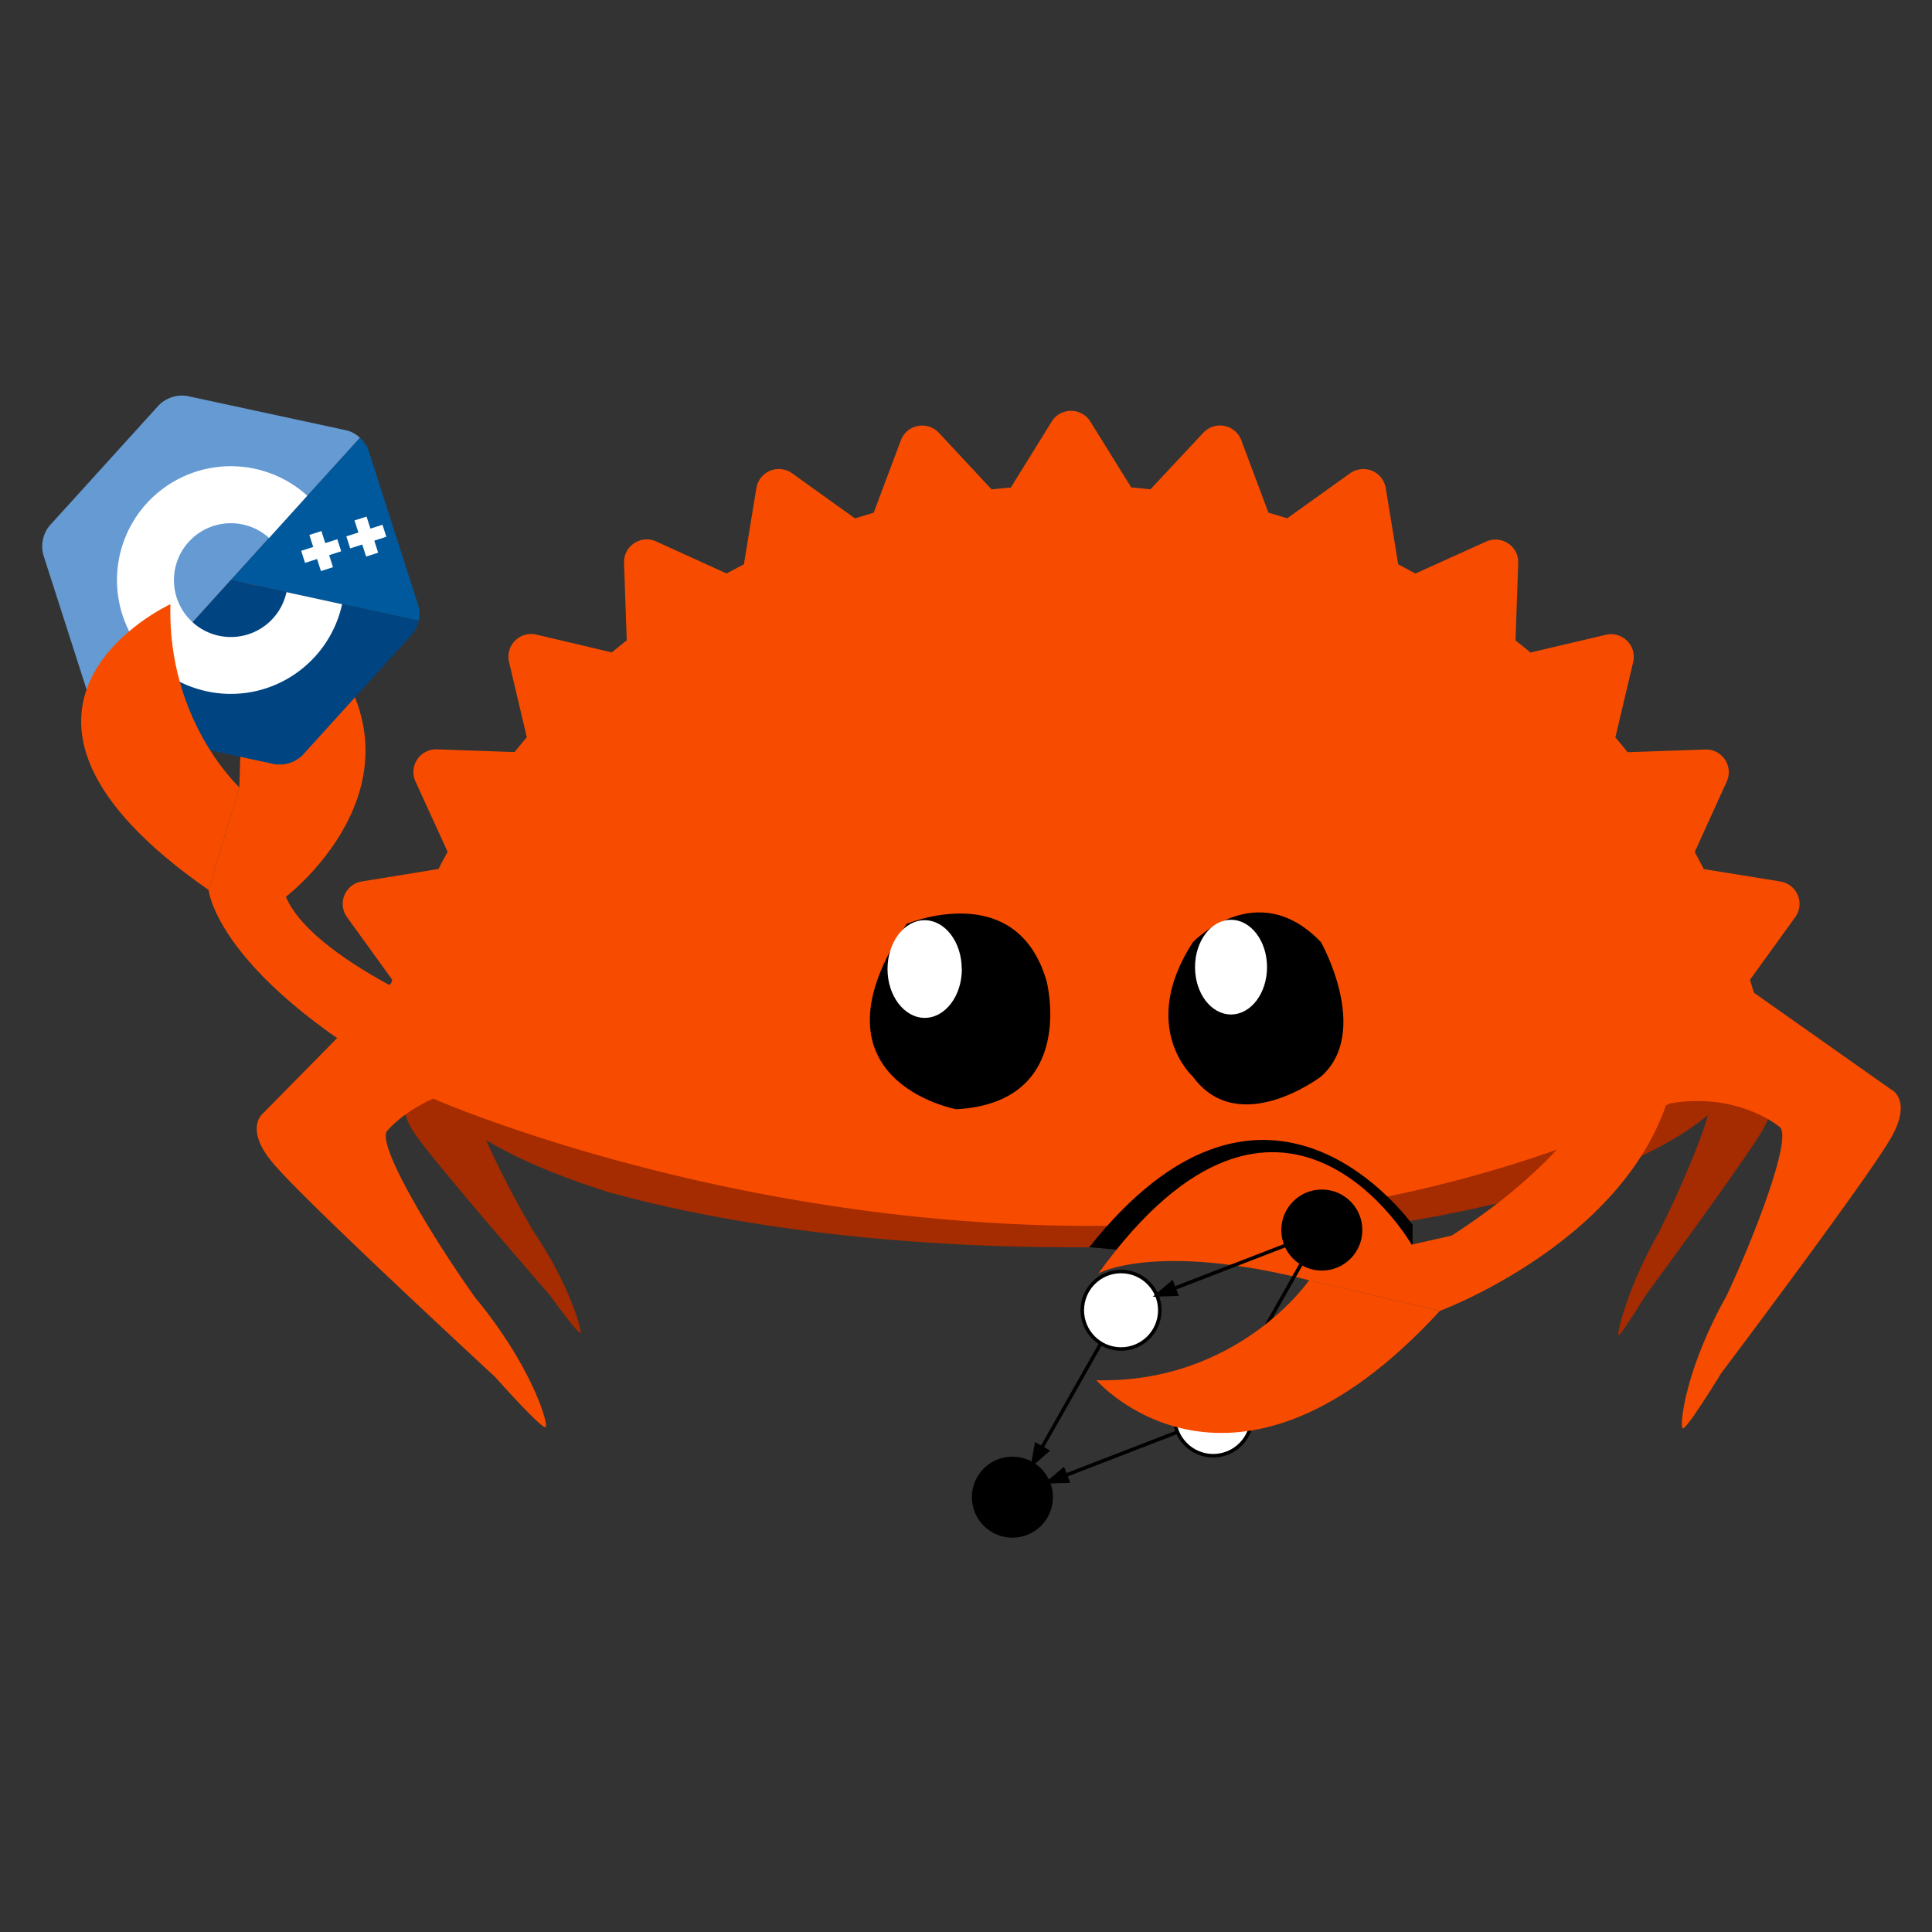 <svg id="图层_1" data-name="图层 1" xmlns="http://www.w3.org/2000/svg" viewBox="0 0 640 640"><rect x="0" y="0" width="640" height="640" fill="#333333" stroke="none"/><defs><style>.cls-1{fill:#a52b00;}.cls-2{fill:#f74c00;}.cls-3,.cls-8{fill:#fff;}.cls-4{fill:#00599c;}.cls-5{fill:#004482;}.cls-6{fill:#659ad2;}.cls-7,.cls-8,.cls-9{stroke:#000;stroke-miterlimit:4;stroke-width:1.17px;}.cls-9{fill:none;}</style></defs><path class="cls-1" d="M356,282.58c-59.21,0-112.73,6.81-153,17.91V298c-40.3,12.4-66,29.63-66,48.68a22.79,22.79,0,0,0,1.91,8.86l-4.12,7.08s-3.32,4.13,2.55,12.85c5.17,7.68,31.08,37.77,44.76,53.53,5.87,8.08,9.86,13,10.21,12.57.55-.76-3.65-15.93-15.32-33.23a313.47,313.47,0,0,1-16-30.7c10.89,6.59,25.42,12.57,42,17.72v-.08c40.31,11.1,93.83,17.91,153,17.91,67.77,0,128.58-8.92,169.4-23V305.56c-40.82-14.06-101.63-23-169.4-23"/><path class="cls-1" d="M586.27,361.07l-6.94-13.75c0-.52.06-1,.06-1.57,0-15.59-16.95-30-45.47-41.46v82.92c13.31-5.36,24.11-11.35,31.83-17.8-2.28,8.73-10,26.41-16.24,38.84-10.19,17.79-13.87,33.26-13.4,34,.3.48,3.78-4.64,8.9-12.95,11.92-16.24,34.51-47.26,39-55.16,5.11-9,2.23-13.1,2.23-13.1"/><path class="cls-2" d="M626.58,361,581,328.85c-.43-1.43-.86-2.86-1.3-4.28l15-20.76a7.51,7.51,0,0,0-4.9-11.8L564.4,287.9c-1-1.92-2-3.81-3-5.68L572,258.91a7.51,7.51,0,0,0-7.11-10.62l-25.72.89q-2-2.49-4.06-4.91l5.91-25a7.52,7.52,0,0,0-9-9l-25.05,5.89q-2.43-2.06-4.94-4l.9-25.65a7.46,7.46,0,0,0-3.34-6.5,7.55,7.55,0,0,0-7.3-.6L468.87,190c-1.88-1-3.78-2.06-5.69-3.05l-4.13-25.27a7.54,7.54,0,0,0-11.83-4.89L426.39,171.7c-2.05-.65-4.11-1.27-6.2-1.87l-9-24a7.53,7.53,0,0,0-12.55-2.5l-17.54,18.77q-3.18-.36-6.37-.63l-13.54-21.82a7.54,7.54,0,0,0-12.8,0L334.86,161.5c-2.12.18-4.26.39-6.37.63L311,143.36a7.59,7.59,0,0,0-7-2.24,7.5,7.5,0,0,0-5.58,4.74l-9,24c-2.08.6-4.14,1.23-6.2,1.87l-20.83-14.95a7.54,7.54,0,0,0-11.83,4.89l-4.13,25.27c-1.92,1-3.81,2-5.7,3.05l-23.36-10.63a7.54,7.54,0,0,0-7.31.6,7.46,7.46,0,0,0-3.34,6.5l.9,25.65q-2.49,2-4.94,4l-25-5.89a7.53,7.53,0,0,0-9.07,9l5.9,25c-1.37,1.62-2.72,3.25-4.05,4.91l-25.71-.89a7.51,7.51,0,0,0-7.12,10.62l10.65,23.31c-1,1.87-2.06,3.76-3,5.68L119.84,292a7.51,7.51,0,0,0-4.9,11.8l15,20.76-.33,1.11L87.21,368.73s-6.49,4.87,3,16.31c8.34,10.09,51.15,50.1,73.76,71.06,9.55,10.64,16.09,17.23,16.77,16.66,1.08-.91-4.58-20.26-23.39-43-14.5-20.38-33.32-51.72-28.91-55.34,0,0,5-6.09,15.1-10.48.36.29-.39-.28,0,0,0,0,212.53,93.77,409.67,1.59,22.52-3.86,36.16,7.67,36.16,7.67,4.7,2.61-7.48,34.84-17.49,56.18-13.62,24.22-15.61,43.13-14.46,43.78.73.42,5.69-6.79,12.75-18.27,17.44-23.23,50.4-67.53,56.44-78.29,6.84-12.2,0-15.62,0-15.62"/><path d="M429.18,420.39c.82-.66,1.24-1.06,1.24-1.06l-69.57-6.18c56.78-71.65,102.24-13.84,107.08-7.46v14.7Z"/><path d="M395.13,312.13s21.24-22.24,42.48,0c0,0,16.68,29.66,0,44.49,0,0-27.31,20.76-42.48,0,0,0-18.21-16.31,0-44.49"/><path class="cls-3" d="M419.72,320.38c0,8.66-5.34,15.68-11.93,15.68s-11.92-7-11.92-15.68,5.34-15.68,11.92-15.68,11.93,7,11.93,15.68"/><path d="M300.33,306.06s36.43-15.43,46.38,19c0,0,10.41,40.13-29.92,42.4,0,0-51.44-9.48-16.46-61.41"/><path class="cls-3" d="M318.63,321c0,8.93-5.51,16.18-12.3,16.18S294,329.88,294,321s5.51-16.17,12.29-16.17,12.3,7.24,12.3,16.17"/><path class="cls-2" d="M94.7,297.07s67.38-51.25-13.24-105.7l-2.18,69.4-10.19,34s2.94,32.47,81.12,71.67l11.6-25S104.41,320.08,94.7,297.07Z"/><path class="cls-4" d="M138.69,205.6a10,10,0,0,0-.11-5l-16.51-51.42a9.89,9.89,0,0,0-2.84-4.15L76.48,192.15Z"/><path class="cls-5" d="M100.25,250.14l36.26-40a10,10,0,0,0,2.18-4.54L76.48,192.15,33.73,239.31a10,10,0,0,0,4.41,2.42l52.78,11.41A10.85,10.85,0,0,0,100.25,250.14Z"/><path class="cls-6" d="M119.23,145a10.09,10.09,0,0,0-4.41-2.43L62,131.17a10.88,10.88,0,0,0-9.33,3l-36.27,40a10.86,10.86,0,0,0-2.07,9.57l16.51,51.41a10.1,10.1,0,0,0,2.85,4.16l42.75-47.16Z"/><path class="cls-3" d="M88,228.05a37.71,37.71,0,1,1,13.79-63.84l-12.65,14a18.85,18.85,0,1,0,5.76,17.94l18.43,4A37.85,37.85,0,0,1,88,228.05Z"/><polygon class="cls-3" points="111.74 178.63 107.75 179.91 106.47 175.92 102.48 177.2 103.76 181.19 99.77 182.47 101.05 186.46 105.04 185.18 106.32 189.17 110.31 187.89 109.03 183.9 113.02 182.62 111.74 178.63"/><polygon class="cls-3" points="126.7 173.83 122.71 175.11 121.43 171.12 117.44 172.4 118.72 176.39 114.73 177.67 116.01 181.66 120 180.38 121.28 184.37 125.27 183.09 123.99 179.1 127.98 177.81 126.7 173.83"/><path class="cls-2" d="M56.45,200.14s-74.29,34.18,12.64,94.67l10.19-34S55.39,238.73,56.45,200.14Z"/><path class="cls-2" d="M535.82,349.87s-7.61,29-54.92,59.43l-13.27,3s-42.92-74.86-103.73,9.5c0,0,19-10.56,69.75,2.3L477,434.23s72.58-26.84,78.47-84.36Z"/><g id="node1"><circle class="cls-7" cx="437.87" cy="407.47" r="12.84"/></g><g id="node2"><circle class="cls-8" cx="371.36" cy="434.04" r="12.84"/></g><g id="edge1"><path class="cls-9" d="M426,412.48l-36.79,14.23"/><polygon class="cls-7" points="389.68 428.73 383.5 428.93 388.21 424.92 389.68 428.73"/></g><g id="node3"><circle class="cls-8" cx="401.88" cy="469.39" r="12.84"/></g><g id="edge2"><path class="cls-9" d="M431.18,418.48c-5.32,9.4-13.3,23.47-19.44,34.31"/><polygon class="cls-7" points="413.37 454.06 408.71 458.13 409.81 452.04 413.37 454.06"/></g><g id="node4"><circle class="cls-7" cx="335.37" cy="495.96" r="12.84"/></g><g id="edge3"><path class="cls-9" d="M364.67,445.05c-5.32,9.4-13.3,23.47-19.44,34.32"/><polygon class="cls-7" points="346.86 480.63 342.2 484.7 343.3 478.62 346.86 480.63"/></g><g id="edge4"><path class="cls-9" d="M390,474.4l-36.78,14.23"/><polygon class="cls-7" points="353.69 490.65 347.51 490.85 352.21 486.84 353.69 490.65"/></g><path class="cls-2" d="M363.2,457.23S408.32,509,477,434.23l-43.32-10.15S410.28,458.29,363.2,457.23Z"/></svg>